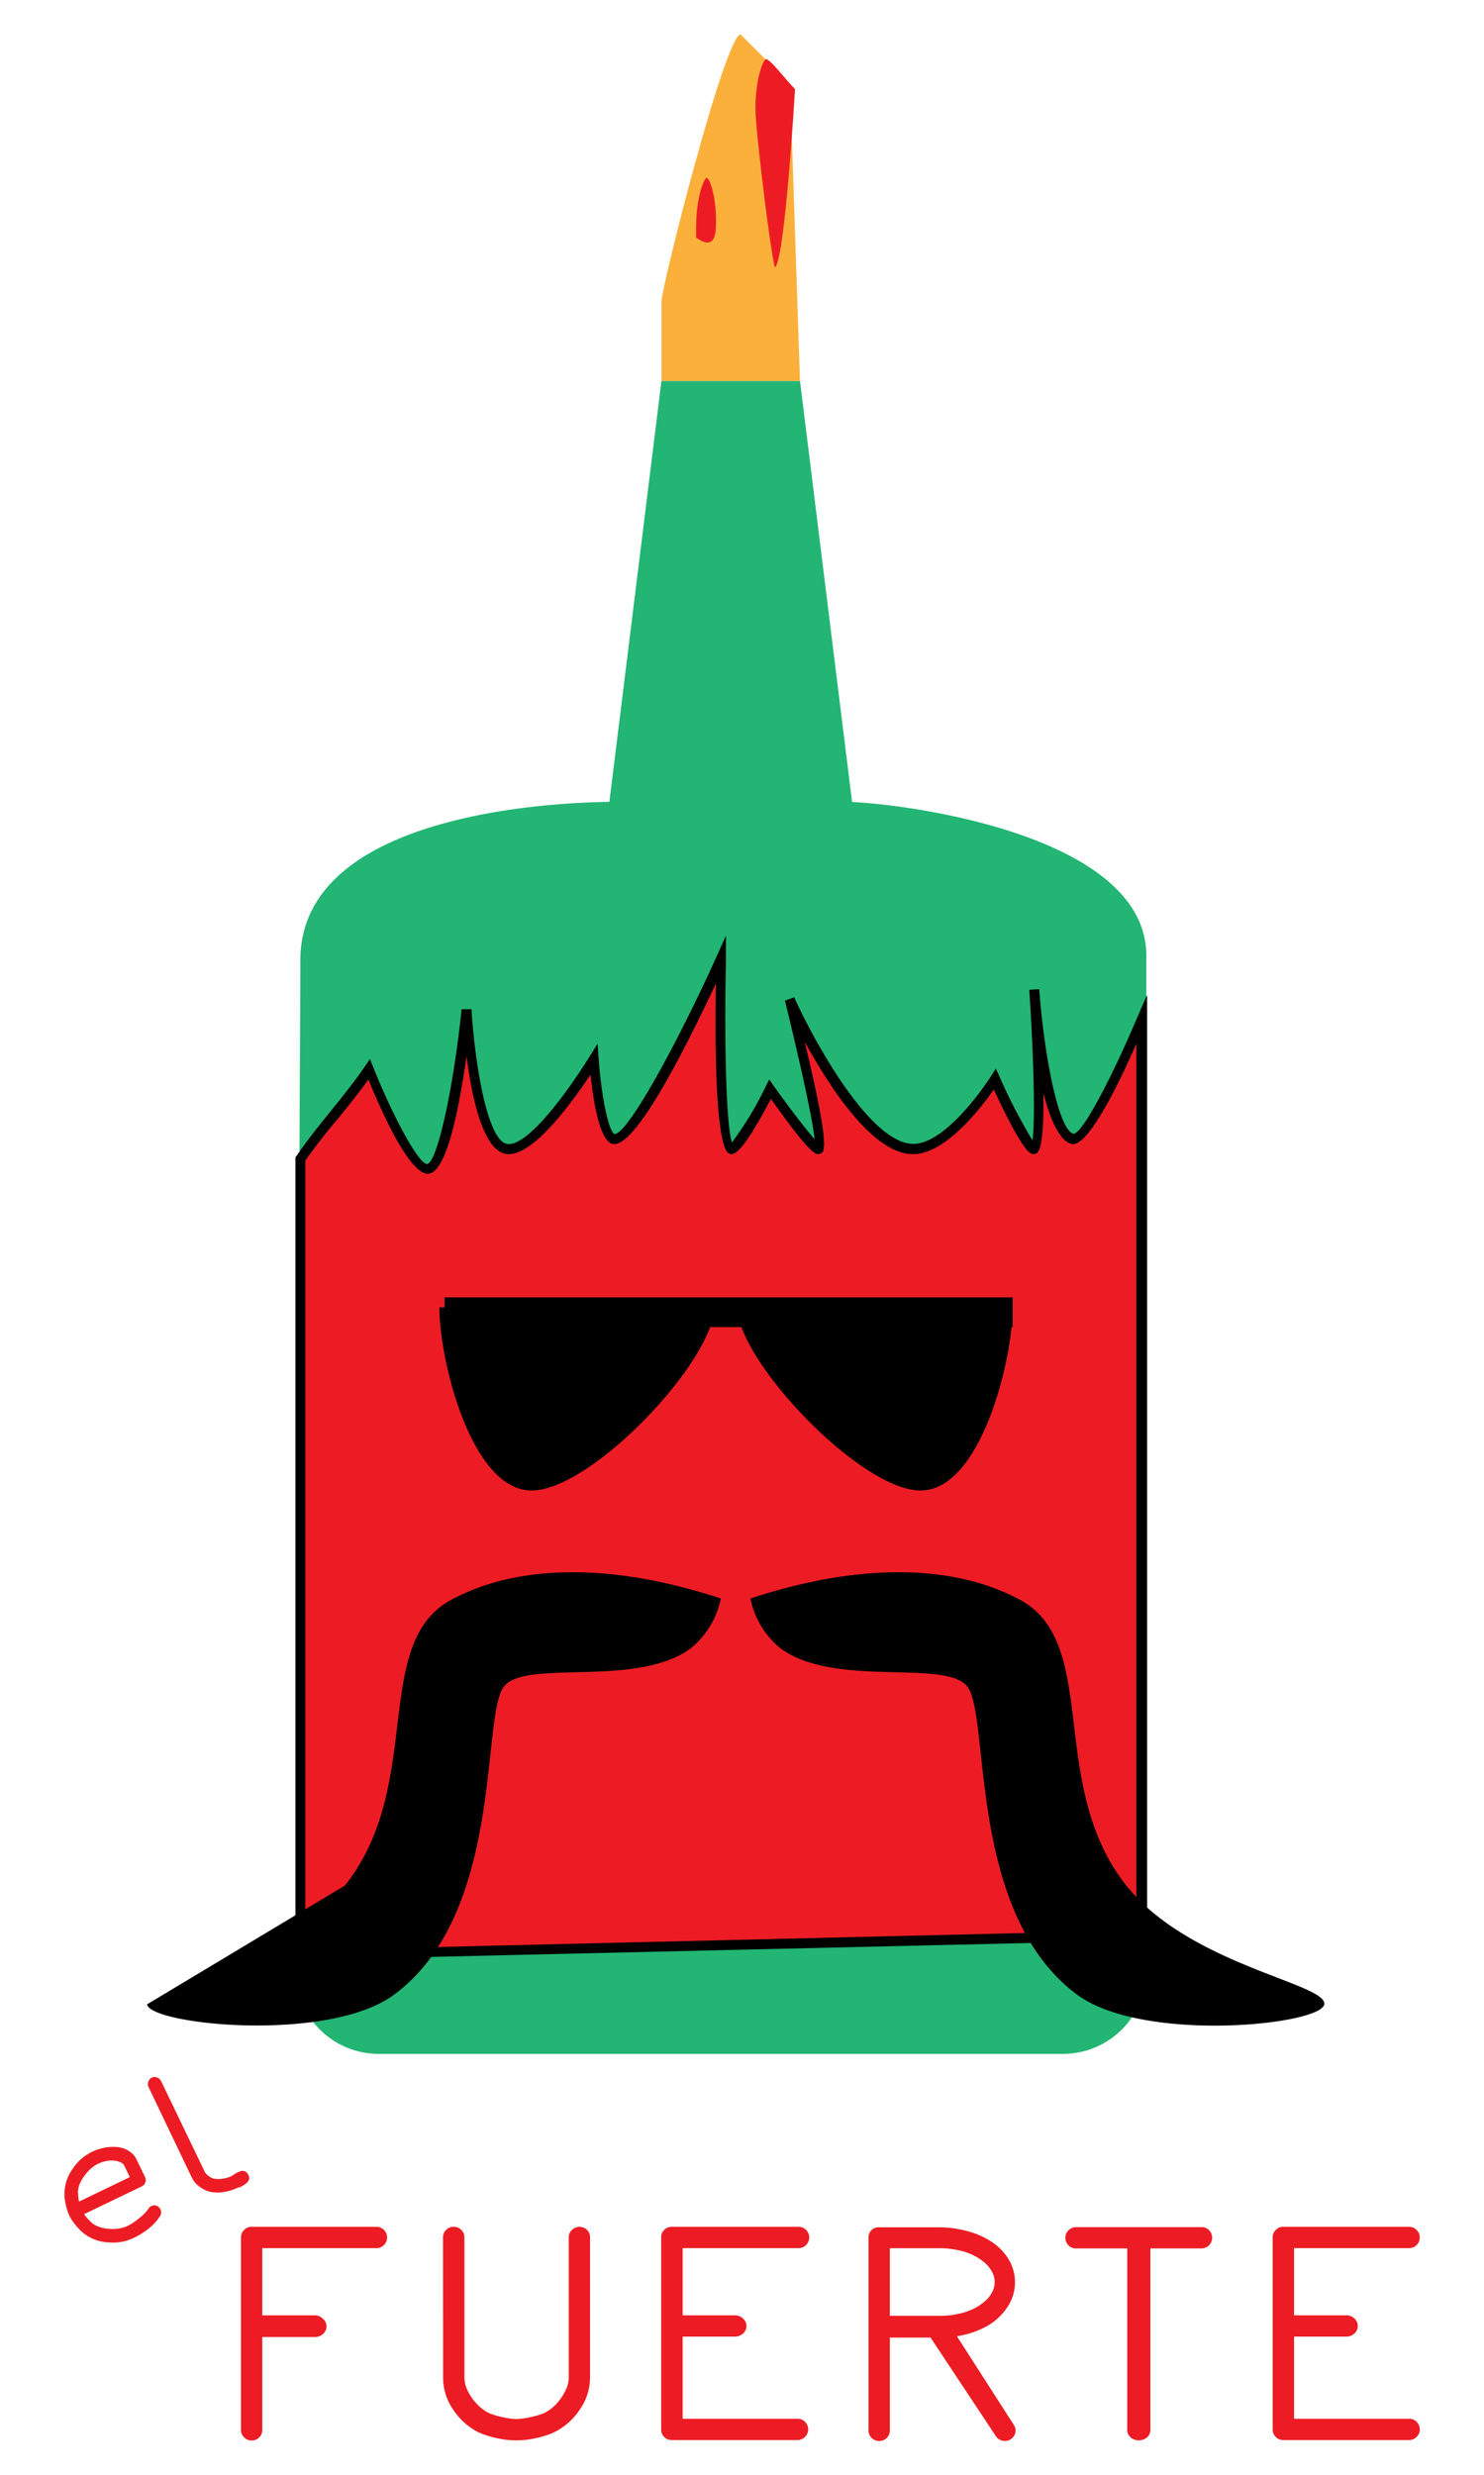 <svg id="Layer_1" data-name="Layer 1" xmlns="http://www.w3.org/2000/svg" width="150" height="250" viewBox="0 0 150 250"><defs><style>.cls-1{fill:#ed1c24;}.cls-2{fill:#22b573;}.cls-3{fill:none;}.cls-4{fill:#fbb03b;}</style></defs><title>logo</title><path class="cls-1" d="M74.36,13c-.15.3-2,5-2,5,0,2.33-.3,5.8,0,6s3-7.59,3-9C75.36,15,75.36,11,74.36,13Z"/><path class="cls-2" d="M38.27,207.48a8.42,8.42,0,0,1-8.41-8.41L30.36,98V97c0-16,29.75-16,32-16h23c4.63,0,31,3,30.5,15.91V199.07a8.42,8.42,0,0,1-8.41,8.41Z"/><path class="cls-3" d="M107.45,89a7.92,7.92,0,0,1,7.91,7.91V199.07a7.92,7.92,0,0,1-7.91,7.91H38.27a7.92,7.92,0,0,1-7.91-7.91V96.89a8.11,8.11,0,0,1,2.32-5.59A7.81,7.81,0,0,1,38.27,89h69.18m0-1H38.27A8.89,8.89,0,0,0,32,90.59a9.09,9.09,0,0,0-2.61,6.3V199.07A8.91,8.91,0,0,0,38.27,208h69.18a8.91,8.91,0,0,0,8.91-8.91V96.89A8.91,8.91,0,0,0,107.45,88Z"/><polygon class="cls-2" points="60.36 90.98 66.86 38.48 80.86 38.48 87.36 90.98 60.36 90.98"/><path class="cls-3" d="M80.36,39V90h-13V39h13m1-1h-15V91h15V38Z"/><path class="cls-3" d="M32.68,91.3A7.81,7.81,0,0,1,38.27,89h69.18"/><path class="cls-3" d="M107.45,89a7.92,7.92,0,0,1,7.91,7.91V199.07a7.92,7.92,0,0,1-7.91,7.91H38.27a7.92,7.92,0,0,1-7.91-7.91"/><path class="cls-3" d="M29.36,199.07A8.91,8.91,0,0,0,38.27,208h69.18a8.91,8.91,0,0,0,8.91-8.91V96.89A8.91,8.91,0,0,0,107.45,88H38.27A8.89,8.89,0,0,0,32,90.59"/><path class="cls-1" d="M30.36,197.48l85-2V103s-5.18,12.26-6.92,12.06c-2.83-.32-4-15.08-4-15.08s1.06,15.92,0,16.08c-.69.11-4-7-4-7s-4.19,6.62-7.9,7C86.84,116.72,79.78,101,79.78,101s3.73,14.78,3,15.07c-.51.2-4.94-6-4.94-6s-3.15,6.17-4,6c-1.41-.22-1-19.09-1-19.09S64.36,115.72,62,115.07c-1.41-.39-2-8-2-8s-6,9.63-8.89,9c-3.18-.64-4-14.07-4-14.07s-1.64,15.9-3.95,16.08c-1.84.15-5.93-10-5.93-10-2.31,3.35-4.61,5.7-6.92,9Z"/><path d="M29.86,198V116.92l.09-.12c1.16-1.69,2.34-3.15,3.48-4.56s2.29-2.83,3.44-4.49l.53-.77.34.87c2.09,5.2,4.61,9.74,5.42,9.74h0c1-.08,2.64-7.39,3.5-15.64l1,0c.29,5,1.52,13.19,3.56,13.6s6.12-5.21,8.37-8.81l.81-1.3.11,1.52c.28,3.8,1,7.35,1.61,7.6h0c1.34,0,6.37-9.22,10.26-17.82l1-2.22,0,2.44c-.18,8,0,16.77.61,18.44a34.49,34.49,0,0,0,3.39-5.61l.37-.74.48.68c1.5,2.1,3.22,4.36,4.11,5.35-.23-2.31-1.81-9.16-3-14l.94-.33c1.93,4.28,7.88,15.28,12.34,14.79,3.43-.38,7.5-6.74,7.54-6.81l.5-.78.38.84a56.65,56.65,0,0,0,3.32,6.41c.31-1.95.1-8.87-.32-15.21l1-.07c.52,6.89,2,14.44,3.51,14.61,1-.18,4.07-6.24,6.4-11.75l1-2.28V196Zm1-80.75V197l84-2V105.42c-2,4.61-4.93,10.35-6.47,10.15-.51-.06-1.8-.68-2.92-5.16.06,6-.56,6.1-.91,6.16s-1,.16-4.11-6.51c-1.25,1.79-4.6,6.16-7.77,6.51-4.18.47-8.78-6.65-11.35-11.36,2.63,10.93,2,11.17,1.59,11.33s-.84.32-5-5.54c-3,5.75-3.77,5.62-4.1,5.57s-1.72-.28-1.46-17.21c-3,6.37-8.19,16.78-10.46,16.19-1.31-.36-1.93-4.32-2.21-7-1.88,2.82-6,8.55-8.62,8-2.26-.45-3.38-5.72-3.92-9.87-.74,5.29-2,11.75-3.85,11.89h-.06c-1.84,0-4.61-6.09-6-9.52-1,1.38-2,2.61-2.95,3.8C33.11,114.23,32,115.63,30.86,117.24Z"/><rect x="44.93" y="131.06" width="57.43" height="3"/><path d="M102.36,132.07c0,5.42-3.26,18.54-9.34,18.5S74.48,137.4,74.52,132"/><path d="M44.41,132.07c0,5.42,3.26,18.54,9.35,18.5S72.23,137.4,72.2,132"/><path d="M14.86,202.48c.35,2.06,18.36,3.93,25-1,11-8.17,8.78-27.67,11-31,2-3,13.47.14,19-4a8.75,8.75,0,0,0,3-5c-16.53-5.44-25-1-27,0-8.54,4.27-2.81,18.7-11,29"/><path d="M75.85,161.48c16.53-5.44,25-1,27,0,8.55,4.27,2.82,18.7,11,29,6.4,8.05,20.36,9.9,20,12s-18.36,3.93-25-1c-11-8.17-8.78-27.67-11-31-2-3-13.47.14-19-4A8.75,8.75,0,0,1,75.85,161.48Z"/><rect class="cls-2" x="67.36" y="81.98" width="13" height="12"/><path class="cls-4" d="M79.86,8.48l-5-5c-1.54,0-8,25.46-8,27v8h14Z"/><path class="cls-1" d="M77.36,6c-.26.22-1,2-1,5,0,2.33,1.75,16.25,2,16,1-1,2-18,2-18C79.36,8,77.67,5.71,77.36,6Z"/><path class="cls-1" d="M71.36,18c-.26.22-1,2-1,5v1c.37.24,1.89,1.42,2-1C72.49,19.92,71.67,17.71,71.36,18Z"/><path class="cls-1" d="M24.36,226a1,1,0,0,1,.32-.74,1,1,0,0,1,.76-.31H38.15a1.08,1.08,0,0,1,0,2.15H26.51v6.79h5.28a1.17,1.17,0,0,1,.82.32A1,1,0,0,1,33,235a1,1,0,0,1-.35.77,1.16,1.16,0,0,1-.82.31H26.51v9.4a1,1,0,0,1-.31.74,1,1,0,0,1-.76.31,1,1,0,0,1-.76-.31,1,1,0,0,1-.32-.74Z"/><path class="cls-1" d="M44.78,226a1,1,0,0,1,.32-.74,1,1,0,0,1,.76-.31,1,1,0,0,1,.76.31,1,1,0,0,1,.32.74V240.2a3.15,3.15,0,0,0,.33,1.3,5.06,5.06,0,0,0,.93,1.34,4.3,4.3,0,0,0,1.28.95,8,8,0,0,0,1.33.39,7.45,7.45,0,0,0,1.4.19,9.29,9.29,0,0,0,2.74-.58,4.3,4.3,0,0,0,1.28-.95,5.26,5.26,0,0,0,.92-1.34,3,3,0,0,0,.34-1.3V226a1,1,0,0,1,.32-.74,1.09,1.09,0,0,1,1.52,0,1,1,0,0,1,.31.74v14.21a5.62,5.62,0,0,1-1,3.15A6.65,6.65,0,0,1,56,245.71a9.15,9.15,0,0,1-1.85.59,8.89,8.89,0,0,1-3.93,0,9.15,9.15,0,0,1-1.85-.59,6.72,6.72,0,0,1-2.58-2.32,5.63,5.63,0,0,1-1-3.15Z"/><path class="cls-1" d="M66.83,226a1,1,0,0,1,.31-.74,1.06,1.06,0,0,1,.77-.31h12.7a1.08,1.08,0,1,1,0,2.15H69v6.79h5.28a1.17,1.17,0,0,1,.82.32,1,1,0,0,1,.35.75,1,1,0,0,1-.35.77,1.16,1.16,0,0,1-.82.31H69v8.3H80.61a1,1,0,0,1,.76.31,1.07,1.07,0,0,1,.32.76,1.09,1.09,0,0,1-1.08,1.08H67.91a1.06,1.06,0,0,1-.77-.31,1,1,0,0,1-.31-.74Z"/><path class="cls-1" d="M88.87,225h6a11,11,0,0,1,3,.41,8.19,8.19,0,0,1,2.46,1.12,5.52,5.52,0,0,1,1.65,1.76,4.37,4.37,0,0,1,.61,2.25,4.47,4.47,0,0,1-.8,2.57A5.92,5.92,0,0,1,99.72,235a9,9,0,0,1-3,1l5.78,9a1,1,0,0,1,.12.79,1.08,1.08,0,0,1-.49.64,1.11,1.11,0,0,1-.83.12,1.07,1.07,0,0,1-.65-.47l-6.59-9.94H89.94v9.4a1,1,0,0,1-.31.74,1.09,1.09,0,0,1-1.52,0,1,1,0,0,1-.32-.74V226a1,1,0,0,1,.32-.74A1,1,0,0,1,88.87,225Zm1.07,8.94h5a9,9,0,0,0,1.91-.19,6.71,6.71,0,0,0,1.57-.53,5.37,5.37,0,0,0,1.15-.77,2.93,2.93,0,0,0,.72-.92,2.07,2.07,0,0,0,.25-1,2.1,2.1,0,0,0-.25-1,3,3,0,0,0-.72-.92,5.37,5.37,0,0,0-1.15-.77,6.28,6.28,0,0,0-1.57-.53,9,9,0,0,0-1.91-.2h-5Z"/><path class="cls-1" d="M108.75,227.13a1,1,0,0,1-.75-.31,1.08,1.08,0,0,1,.75-1.84h12.71a1,1,0,0,1,.76.32,1.08,1.08,0,0,1-.76,1.83h-5.18v18.35a1,1,0,0,1-.34.74,1.3,1.3,0,0,1-1.66,0,1,1,0,0,1-.34-.74V227.13Z"/><path class="cls-1" d="M128.64,226a1,1,0,0,1,.32-.74,1,1,0,0,1,.76-.31h12.71a1.05,1.05,0,0,1,.76.32,1.07,1.07,0,0,1-.76,1.83H130.8v6.79h5.27a1.2,1.2,0,0,1,.83.32,1,1,0,0,1,.34.75,1,1,0,0,1-.34.77,1.19,1.19,0,0,1-.83.31H130.8v8.3h11.63a1,1,0,0,1,.76.31,1.07,1.07,0,0,1,.32.76,1,1,0,0,1-.32.76,1.05,1.05,0,0,1-.76.32H129.72a1,1,0,0,1-.76-.31,1,1,0,0,1-.32-.74Z"/><path class="cls-1" d="M15,223.13a.69.69,0,0,1,.41-.32.61.61,0,0,1,.51.06.73.73,0,0,1,.34.43.69.69,0,0,1-.06.53,4.94,4.94,0,0,1-1.13,1.26,7.48,7.48,0,0,1-1.6,1,4.85,4.85,0,0,1-2.53.43,4.37,4.37,0,0,1-2.34-.81,4.76,4.76,0,0,1-.89-.86,5.2,5.2,0,0,1-.69-1,5.27,5.27,0,0,1-.38-1.18,4.32,4.32,0,0,1,.7-3.57,4.85,4.85,0,0,1,1.93-1.71,5.13,5.13,0,0,1,1.34-.44,4.51,4.51,0,0,1,1.31-.05,2.56,2.56,0,0,1,1.12.4,2,2,0,0,1,.77.86l.87,1.81a.64.64,0,0,1,0,.51.69.69,0,0,1-.36.39l-5.82,2.8a4.18,4.18,0,0,0,.47.57,2.73,2.73,0,0,0,.45.42,2.87,2.87,0,0,0,1.06.42,4.57,4.57,0,0,0,1.28.07,3.28,3.28,0,0,0,1.09-.27,6,6,0,0,0,1.26-.84A4.07,4.07,0,0,0,15,223.13Zm-7.11-1.67a4,4,0,0,0,.1.94l5.13-2.47-.56-1.16a.74.74,0,0,0-.32-.31,1.59,1.59,0,0,0-.57-.18,2.62,2.62,0,0,0-.82,0,4.19,4.19,0,0,0-1,.33,3.19,3.19,0,0,0-.9.69,4.56,4.56,0,0,0-.74,1A2.7,2.7,0,0,0,7.87,221.46Z"/><path class="cls-1" d="M21.64,220.09a2.63,2.63,0,0,0,.83,0,3,3,0,0,0,.86-.23l.27-.16a3.9,3.9,0,0,1,.36-.22,2,2,0,0,1,.37-.15.58.58,0,0,1,.39,0,.62.62,0,0,1,.32.27.66.66,0,0,1,.13.3.48.48,0,0,1,0,.27,1,1,0,0,1-.14.24,1.1,1.1,0,0,1-.22.21l-.26.17-.27.15L24,221l-.09.05a4.53,4.53,0,0,1-1.29.38,3.7,3.7,0,0,1-1.29,0,3,3,0,0,1-1.13-.51,2.48,2.48,0,0,1-.79-.9L15,210.8a.7.7,0,0,1,0-.53.73.73,0,0,1,.35-.4.65.65,0,0,1,.53,0,.69.69,0,0,1,.4.35l4.44,9.22a1.38,1.38,0,0,0,.39.39A1.45,1.45,0,0,0,21.64,220.09Z"/></svg>
